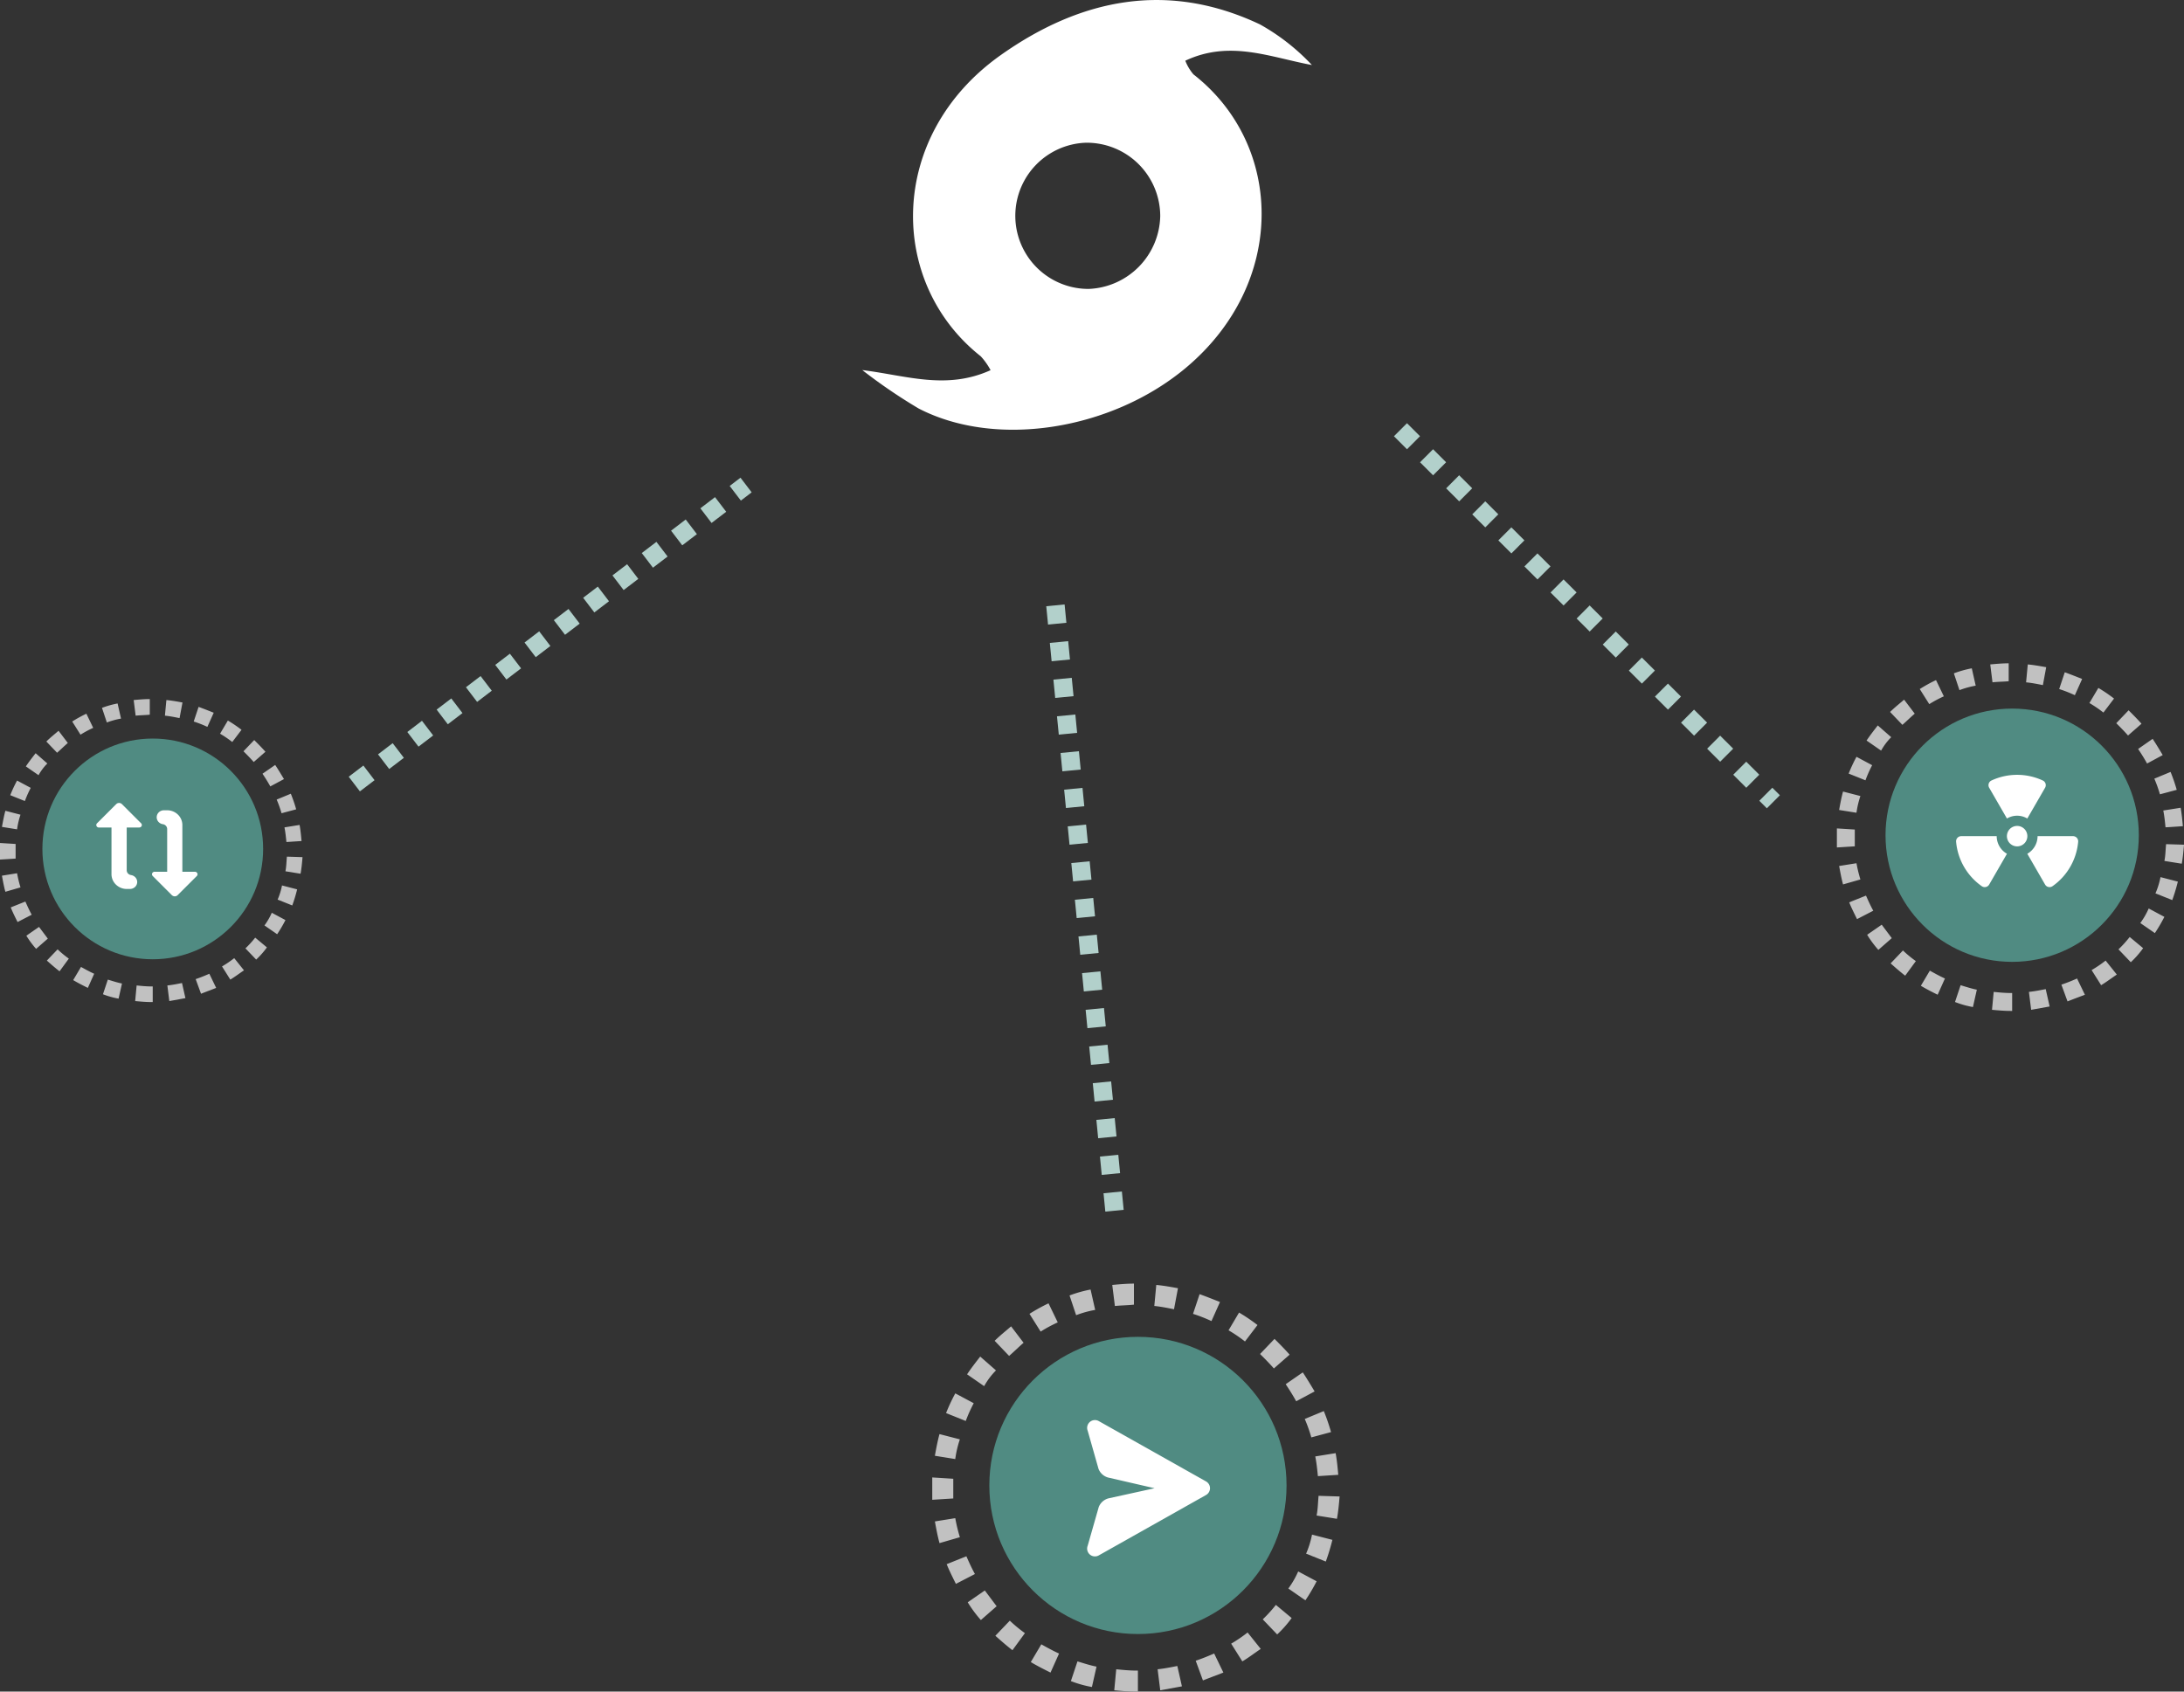 <svg xmlns="http://www.w3.org/2000/svg" xmlns:xlink="http://www.w3.org/1999/xlink" width="236.961" height="183.554" viewBox="0 0 236.961 183.554">
  <rect x="0" y="0" width="236.961" height="183.554" fill="#333333" stroke="none"/>
  <defs>
    <clipPath id="clip-path">
      <rect id="Rectangle_8356" data-name="Rectangle 8356" width="48.783" height="46.629" fill="#fff"/>
    </clipPath>
  </defs>
  <g id="illustration" transform="translate(-69.552 -318.871)">
    <g id="Group_44270" data-name="Group 44270" transform="translate(163.108 318.872)">
      <g id="Group_44269" data-name="Group 44269" transform="translate(0 0)" clip-path="url(#clip-path)">
        <path id="Path_117618" data-name="Path 117618" d="M0,40.154c4.81.6,9.112,2.184,13.921.013a7.3,7.3,0,0,0-1.068-1.509C2.76,30.691,2.68,14.712,15.025,5.976c8.663-6.13,18.111-8.067,28.121-3.33a23.147,23.147,0,0,1,5.637,4.408c-4.536-.842-8.9-2.747-13.736-.467a5.214,5.214,0,0,0,.884,1.482c9.847,7.678,10.153,22.666-.839,31.856-8.03,6.714-20.514,8.766-28.96,4.408A58.611,58.611,0,0,1,0,40.154M24.29,15.485a7.934,7.934,0,0,0,.291,15.864,8.084,8.084,0,0,0,7.747-7.92,7.974,7.974,0,0,0-8.039-7.943" transform="translate(0 0)" fill="#fff"/>
      </g>
    </g>
    <g id="Group_41686" data-name="Group 41686" transform="translate(69.552 394.726)">
      <g id="Group_41685" data-name="Group 41685" transform="translate(0 0)">
        <g id="Group_41684" data-name="Group 41684" transform="translate(0 0)">
          <g id="Group_41682" data-name="Group 41682">
            <g id="Group_41669" data-name="Group 41669">
              <g id="Group_41667" data-name="Group 41667" transform="translate(4.6 4.285)">
                <g id="Group_40374" data-name="Group 40374">
                  <g id="Group_40373" data-name="Group 40373">
                    <circle id="Ellipse_2028" data-name="Ellipse 2028" cx="11.975" cy="11.975" r="11.975" fill="#508b82"/>
                  </g>
                </g>
              </g>
              <g id="Group_41666" data-name="Group 41666" opacity="0.696">
                <path id="Path_28153" data-name="Path 28153" d="M21.912,187.976c-.582,0-1.165-.053-1.747-.106l.159-1.694c.529.053,1.059.106,1.588.106h.159v1.694Zm1.959-.106-.212-1.694c.529-.053,1.059-.159,1.588-.265l.371,1.641Zm-5.506-.265a8.9,8.9,0,0,1-1.694-.476l.529-1.588c.529.159,1.006.318,1.535.424Zm8.947-.529-.582-1.588c.476-.159,1.006-.371,1.482-.582l.741,1.535C28.423,186.652,27.841,186.864,27.311,187.076Zm-12.282-.635c-.529-.265-1.059-.529-1.588-.847l.847-1.429c.476.265.953.529,1.429.741Zm15.459-.9-.9-1.429a11.628,11.628,0,0,0,1.324-.9l1.059,1.324C31.494,184.852,31.017,185.223,30.488,185.541Zm-18.529-.9c-.476-.371-.9-.741-1.376-1.165l1.165-1.218a11.168,11.168,0,0,0,1.218,1.006Zm21.335-1.271-1.165-1.218a11.056,11.056,0,0,0,1.059-1.165l1.271,1.059A9.07,9.07,0,0,1,33.294,183.37ZM9.418,182.205a10.006,10.006,0,0,1-1.059-1.429l1.376-.953.953,1.271Zm26.153-1.588-1.376-.953a7.144,7.144,0,0,0,.794-1.376l1.482.794A14.585,14.585,0,0,1,35.57,180.617ZM7.406,179.294c-.265-.529-.529-1.059-.741-1.588l1.588-.635c.212.476.424.953.688,1.429Zm29.805-1.8-1.588-.635a7.394,7.394,0,0,0,.476-1.535l1.641.424A16.833,16.833,0,0,1,37.211,177.494ZM6.082,176.011c-.159-.582-.265-1.165-.371-1.747L7.353,174a13.022,13.022,0,0,0,.371,1.535Zm32.029-1.959-1.641-.265c.106-.529.106-1.059.159-1.588l1.694.053C38.27,172.888,38.217,173.47,38.111,174.053ZM5.5,172.517v-1.8l1.694.106v1.588Zm31.076-1.906c-.053-.529-.106-1.059-.212-1.588l1.641-.265c.106.582.159,1.165.212,1.747ZM7.353,169.235l-1.641-.265c.106-.582.212-1.165.371-1.747l1.641.424A8.617,8.617,0,0,0,7.353,169.235Zm28.694-1.747a12.216,12.216,0,0,0-.529-1.482l1.535-.635a15.912,15.912,0,0,1,.582,1.694ZM8.2,166.165l-1.588-.635a14.563,14.563,0,0,1,.741-1.588l1.482.794A11.681,11.681,0,0,0,8.2,166.165Zm26.629-1.588c-.265-.476-.529-.9-.847-1.376l1.376-.953c.318.476.635,1.006.953,1.535ZM9.682,163.359l-1.376-.953c.318-.476.688-.953,1.059-1.429l1.271,1.112A5.7,5.7,0,0,0,9.682,163.359Zm23.347-1.429c-.371-.424-.741-.794-1.112-1.165l1.165-1.218c.424.424.847.847,1.218,1.271Zm-21.335-1.006-1.165-1.218c.424-.424.9-.794,1.324-1.165l1.006,1.324C12.488,160.182,12.118,160.553,11.694,160.923ZM30.7,159.759a11.623,11.623,0,0,0-1.324-.9l.847-1.429a14.559,14.559,0,0,1,1.482,1.006Zm-16.464-.794-.9-1.429a14.256,14.256,0,0,1,1.535-.847l.741,1.535A11.369,11.369,0,0,0,14.235,158.965ZM28,158.118a12.331,12.331,0,0,0-1.482-.582l.529-1.588c.582.212,1.112.424,1.641.635Zm-10.906-.476-.529-1.588a10.141,10.141,0,0,1,1.694-.476l.371,1.641A8.3,8.3,0,0,0,17.094,157.641Zm7.888-.476c-.529-.106-1.059-.212-1.588-.265l.159-1.694c.582.053,1.165.159,1.747.265Zm-4.765-.265-.212-1.694c.582-.053,1.165-.106,1.747-.106v1.694C21.276,156.847,20.747,156.847,20.217,156.9Z" transform="translate(-5.5 -155.1)" fill="#fff"/>
              </g>
            </g>
          </g>
        </g>
      </g>
    </g>
    <g id="Group_41690" data-name="Group 41690" transform="translate(170.7 458.16)">
      <g id="Group_41684-2" data-name="Group 41684" transform="translate(0 0)">
        <g id="Group_41682-2" data-name="Group 41682" transform="translate(0 0)">
          <g id="Group_41669-2" data-name="Group 41669" transform="translate(0 0)">
            <g id="Group_41667-2" data-name="Group 41667" transform="translate(6.193 5.77)">
              <g id="Group_40374-2" data-name="Group 40374">
                <g id="Group_40373-2" data-name="Group 40373">
                  <circle id="Ellipse_2028-2" data-name="Ellipse 2028" cx="16.124" cy="16.124" r="16.124" fill="#508b82"/>
                </g>
              </g>
            </g>
            <g id="Group_41666-2" data-name="Group 41666" opacity="0.696">
              <path id="Path_28153-2" data-name="Path 28153" d="M27.6,199.365c-.784,0-1.568-.071-2.352-.143l.214-2.281c.713.071,1.426.143,2.138.143h.214v2.281Zm2.637-.143-.285-2.281c.713-.071,1.426-.214,2.138-.356l.5,2.21Zm-7.413-.356a11.981,11.981,0,0,1-2.281-.642l.713-2.138c.713.214,1.354.428,2.067.57Zm12.046-.713-.784-2.138c.642-.214,1.354-.5,2-.784l1,2.067C36.365,197.583,35.581,197.869,34.868,198.154ZM18.331,197.3c-.713-.356-1.426-.713-2.138-1.14l1.14-1.925c.642.356,1.283.713,1.925,1Zm20.814-1.212-1.212-1.925a15.652,15.652,0,0,0,1.782-1.212l1.426,1.782C40.5,195.16,39.857,195.659,39.145,196.087ZM14.2,194.875c-.642-.5-1.212-1-1.853-1.568l1.568-1.639a15.034,15.034,0,0,0,1.639,1.354Zm28.726-1.711-1.568-1.639a14.888,14.888,0,0,0,1.426-1.568l1.711,1.426A12.214,12.214,0,0,1,42.922,193.164ZM10.775,191.6a13.475,13.475,0,0,1-1.426-1.925l1.853-1.283,1.283,1.711Zm35.213-2.138-1.853-1.283a9.62,9.62,0,0,0,1.069-1.853l2,1.069A19.642,19.642,0,0,1,45.988,189.457ZM8.066,187.675c-.356-.713-.713-1.426-1-2.138l2.138-.855c.285.642.57,1.283.927,1.925ZM48.2,185.252l-2.138-.855a9.956,9.956,0,0,0,.642-2.067l2.21.57A22.662,22.662,0,0,1,48.2,185.252Zm-41.913-2c-.214-.784-.356-1.568-.5-2.352l2.21-.356a17.535,17.535,0,0,0,.5,2.067Zm43.125-2.637-2.21-.356c.143-.713.143-1.426.214-2.138l2.281.071C49.623,179.05,49.552,179.835,49.409,180.619ZM5.5,178.551v-2.424l2.281.143v2.138Zm41.842-2.566c-.071-.713-.143-1.426-.285-2.138l2.21-.356c.143.784.214,1.568.285,2.352ZM7.995,174.132l-2.21-.356c.143-.784.285-1.568.5-2.352l2.21.57A11.6,11.6,0,0,0,7.995,174.132Zm38.634-2.352a16.45,16.45,0,0,0-.713-2l2.067-.855a21.425,21.425,0,0,1,.784,2.281ZM9.135,170,7,169.142a19.607,19.607,0,0,1,1-2.138l2,1.069A15.728,15.728,0,0,0,9.135,170Zm35.854-2.138c-.356-.641-.713-1.212-1.14-1.853l1.853-1.283c.428.642.855,1.354,1.283,2.067ZM11.131,166.22l-1.853-1.283c.428-.642.927-1.283,1.426-1.925l1.711,1.5A7.674,7.674,0,0,0,11.131,166.22ZM42.566,164.3c-.5-.57-1-1.069-1.5-1.568l1.568-1.639c.57.57,1.14,1.141,1.639,1.711ZM13.84,162.941,12.272,161.3c.57-.57,1.212-1.069,1.782-1.568l1.354,1.782C14.909,161.943,14.41,162.442,13.84,162.941Zm25.59-1.568a15.647,15.647,0,0,0-1.782-1.212l1.14-1.925a19.606,19.606,0,0,1,2,1.354ZM17.261,160.3l-1.212-1.925a19.2,19.2,0,0,1,2.067-1.14l1,2.067A15.311,15.311,0,0,0,17.261,160.3Zm18.533-1.14a16.6,16.6,0,0,0-2-.784l.713-2.138c.784.285,1.5.57,2.21.855Zm-14.684-.642-.713-2.138a13.656,13.656,0,0,1,2.281-.642l.5,2.21A11.179,11.179,0,0,0,21.111,158.521Zm10.621-.642c-.713-.143-1.426-.285-2.138-.356l.214-2.281c.784.071,1.568.214,2.352.356Zm-6.415-.356-.285-2.281c.784-.071,1.568-.143,2.352-.143v2.281C26.742,157.452,26.029,157.452,25.316,157.524Z" transform="translate(-5.5 -155.1)" fill="#fff"/>
            </g>
          </g>
        </g>
      </g>
    </g>
    <g id="Group_41692" data-name="Group 41692" transform="translate(268.851 390.842)">
      <g id="Group_41688" data-name="Group 41688" transform="translate(0 0)">
        <g id="Group_41682-3" data-name="Group 41682" transform="translate(0 0)">
          <g id="Group_41669-3" data-name="Group 41669" transform="translate(0 0)">
            <g id="Group_41667-3" data-name="Group 41667" transform="translate(5.278 4.917)">
              <g id="Group_40374-3" data-name="Group 40374">
                <g id="Group_40373-3" data-name="Group 40373">
                  <circle id="Ellipse_2028-3" data-name="Ellipse 2028" cx="13.741" cy="13.741" r="13.741" fill="#508b82"/>
                </g>
              </g>
            </g>
            <g id="Group_41666-3" data-name="Group 41666" opacity="0.696">
              <path id="Path_28153-3" data-name="Path 28153" d="M24.331,192.823c-.668,0-1.336-.061-2-.121l.182-1.944c.607.061,1.215.121,1.822.121h.182v1.944Zm2.248-.121-.243-1.944c.607-.061,1.215-.182,1.822-.3l.425,1.883Zm-6.318-.3a10.209,10.209,0,0,1-1.944-.547l.607-1.822c.607.182,1.154.364,1.762.486Zm10.266-.607-.668-1.822c.547-.182,1.154-.425,1.7-.668l.85,1.762C31.8,191.3,31.134,191.547,30.527,191.79Zm-14.093-.729c-.607-.3-1.215-.607-1.822-.972l.972-1.64c.547.3,1.093.607,1.64.85Zm17.738-1.033-1.033-1.64a13.339,13.339,0,0,0,1.519-1.033l1.215,1.519C35.326,189.239,34.779,189.664,34.172,190.029ZM12.911,189c-.547-.425-1.033-.85-1.579-1.336l1.336-1.4a12.815,12.815,0,0,0,1.4,1.154Zm24.48-1.458-1.336-1.4A12.687,12.687,0,0,0,37.27,184.8l1.458,1.215A10.408,10.408,0,0,1,37.391,187.538ZM10,186.2a11.482,11.482,0,0,1-1.215-1.64l1.579-1.093,1.093,1.458ZM40,184.379l-1.579-1.093a8.2,8.2,0,0,0,.911-1.579l1.7.911A16.736,16.736,0,0,1,40,184.379ZM7.687,182.861c-.3-.607-.607-1.215-.85-1.822l1.822-.729c.243.547.486,1.093.79,1.64Zm34.2-2.065-1.822-.729a8.485,8.485,0,0,0,.547-1.762l1.883.486A19.315,19.315,0,0,1,41.886,180.8Zm-35.718-1.7c-.182-.668-.3-1.336-.425-2l1.883-.3a14.942,14.942,0,0,0,.425,1.762Zm36.751-2.248-1.883-.3c.121-.607.121-1.215.182-1.822l1.944.061C43.1,175.51,43.041,176.179,42.919,176.847ZM5.5,175.085V173.02l1.944.121v1.822ZM41.157,172.9c-.061-.607-.121-1.215-.243-1.822l1.883-.3c.121.668.182,1.336.243,2ZM7.626,171.319l-1.883-.3c.121-.668.243-1.336.425-2l1.883.486A9.887,9.887,0,0,0,7.626,171.319Zm32.924-2a14.016,14.016,0,0,0-.607-1.7l1.762-.729a18.261,18.261,0,0,1,.668,1.944ZM8.6,167.8l-1.822-.729a16.712,16.712,0,0,1,.85-1.822l1.7.911A13.405,13.405,0,0,0,8.6,167.8Zm30.555-1.822c-.3-.547-.607-1.033-.972-1.579L39.76,163.3c.364.547.729,1.154,1.093,1.762Zm-28.854-1.4-1.579-1.093c.364-.547.79-1.093,1.215-1.64l1.458,1.276A6.54,6.54,0,0,0,10.3,164.576Zm26.789-1.64c-.425-.486-.85-.911-1.276-1.336l1.336-1.4c.486.486.972.972,1.4,1.458Zm-24.48-1.154-1.336-1.4c.486-.486,1.033-.911,1.519-1.336l1.154,1.519C13.518,160.932,13.093,161.357,12.607,161.782Zm21.808-1.336a13.335,13.335,0,0,0-1.519-1.033l.972-1.64a16.714,16.714,0,0,1,1.7,1.154Zm-18.892-.911-1.033-1.64a16.36,16.36,0,0,1,1.762-.972l.85,1.762A13.047,13.047,0,0,0,15.523,159.534Zm15.794-.972a14.142,14.142,0,0,0-1.7-.668l.607-1.822c.668.243,1.276.486,1.883.729ZM18.8,158.016l-.607-1.822a11.639,11.639,0,0,1,1.944-.547l.425,1.883A9.526,9.526,0,0,0,18.8,158.016Zm9.051-.547c-.607-.122-1.215-.243-1.822-.3l.182-1.944c.668.061,1.336.182,2,.3Zm-5.467-.3-.243-1.944c.668-.061,1.336-.121,2-.121v1.944C23.6,157.1,22.995,157.1,22.387,157.165Z" transform="translate(-5.5 -155.1)" fill="#fff"/>
            </g>
          </g>
        </g>
      </g>
    </g>
    <line id="Line_831" data-name="Line 831" x2="40.46" y2="40.371" transform="translate(221.5 365.5)" fill="none" stroke="#b2d0cb" stroke-width="2" stroke-dasharray="2"/>
    <path id="Path_118488" data-name="Path 118488" d="M.766.556,7.2,66.5" transform="translate(183.298 384)" fill="none" stroke="#b2d0cb" stroke-width="2" stroke-dasharray="2"/>
    <line id="Line_834" data-name="Line 834" y1="32.447" x2="42.506" transform="translate(107.994 371.5)" fill="none" stroke="#b2d0cb" stroke-width="2" stroke-dasharray="2"/>
    <g id="icon_postmix" transform="translate(187.5 472.958)">
      <path id="Path" d="M1.242,5.305a1.571,1.571,0,0,0,1.022.93L7.323,7.4,2.312,8.5a1.574,1.574,0,0,0-1.047.938l-1.2,4.2a.846.846,0,0,0,1.2,1.051L12.9,8.138a.846.846,0,0,0,0-1.48L1.265.112a.846.846,0,0,0-1.2,1.051Z" transform="translate(0 0)" fill="#fff"/>
    </g>
    <path id="Combined_Shape" data-name="Combined Shape" d="M2.207,10.907.126,8.824a.443.443,0,0,1-.014-.605L.125,8.2,2.208,6.12A.273.273,0,0,1,2.3,6.062a.263.263,0,0,1,.292.069.29.29,0,0,1,.076.2V7.69H7.3a.524.524,0,0,0,.338-.124.552.552,0,0,0,.185-.317l.013-.069a.786.786,0,0,1,.263-.45.741.741,0,0,1,.771-.117.753.753,0,0,1,.246.169.782.782,0,0,1,.164.253.8.8,0,0,1,.058.3V7.69a1.673,1.673,0,0,1-.469,1.165,1.577,1.577,0,0,1-1.132.483H2.665V10.7a.29.29,0,0,1-.02.108.281.281,0,0,1-.058.092.273.273,0,0,1-.193.085A.265.265,0,0,1,2.207,10.907ZM7.731,4.942a.264.264,0,0,1-.1-.024.271.271,0,0,1-.086-.063.294.294,0,0,1-.076-.2V3.3H2.836A.523.523,0,0,0,2.5,3.42a.553.553,0,0,0-.185.317L2.3,3.806a.787.787,0,0,1-.261.451.736.736,0,0,1-1.017-.049A.8.8,0,0,1,.8,3.653V3.3a1.673,1.673,0,0,1,.469-1.165A1.577,1.577,0,0,1,2.4,1.648H7.466V.285a.289.289,0,0,1,.02-.108A.284.284,0,0,1,7.544.084.27.27,0,0,1,7.633.023a.26.26,0,0,1,.292.056l2.08,2.083a.443.443,0,0,1,.014.605l-.014.015L7.923,4.864a.267.267,0,0,1-.089.058.261.261,0,0,1-.1.019Z" transform="translate(80 416.131) rotate(-90)" fill="#fff"/>
    <path id="icon_badbank" d="M9.678,3a6.6,6.6,0,0,0-2.785.615.559.559,0,0,0-.248.785L8.573,7.741a2.15,2.15,0,0,1,2.209,0L12.711,4.4a.558.558,0,0,0-.247-.784A6.6,6.6,0,0,0,9.678,3Zm0,5.545a1.109,1.109,0,1,0,1.109,1.109A1.109,1.109,0,0,0,9.678,8.545ZM3.611,9.654a.56.56,0,0,0-.554.614A6.606,6.606,0,0,0,5.836,15.08a.56.56,0,0,0,.809-.173l1.93-3.341A2.208,2.208,0,0,1,7.46,9.654Zm8.285,0a2.208,2.208,0,0,1-1.113,1.912l1.929,3.341a.56.56,0,0,0,.809.173A6.606,6.606,0,0,0,16.3,10.268a.56.56,0,0,0-.554-.614Z" transform="translate(278.73 399.947)" fill="#fff"/>
  </g>
</svg>
